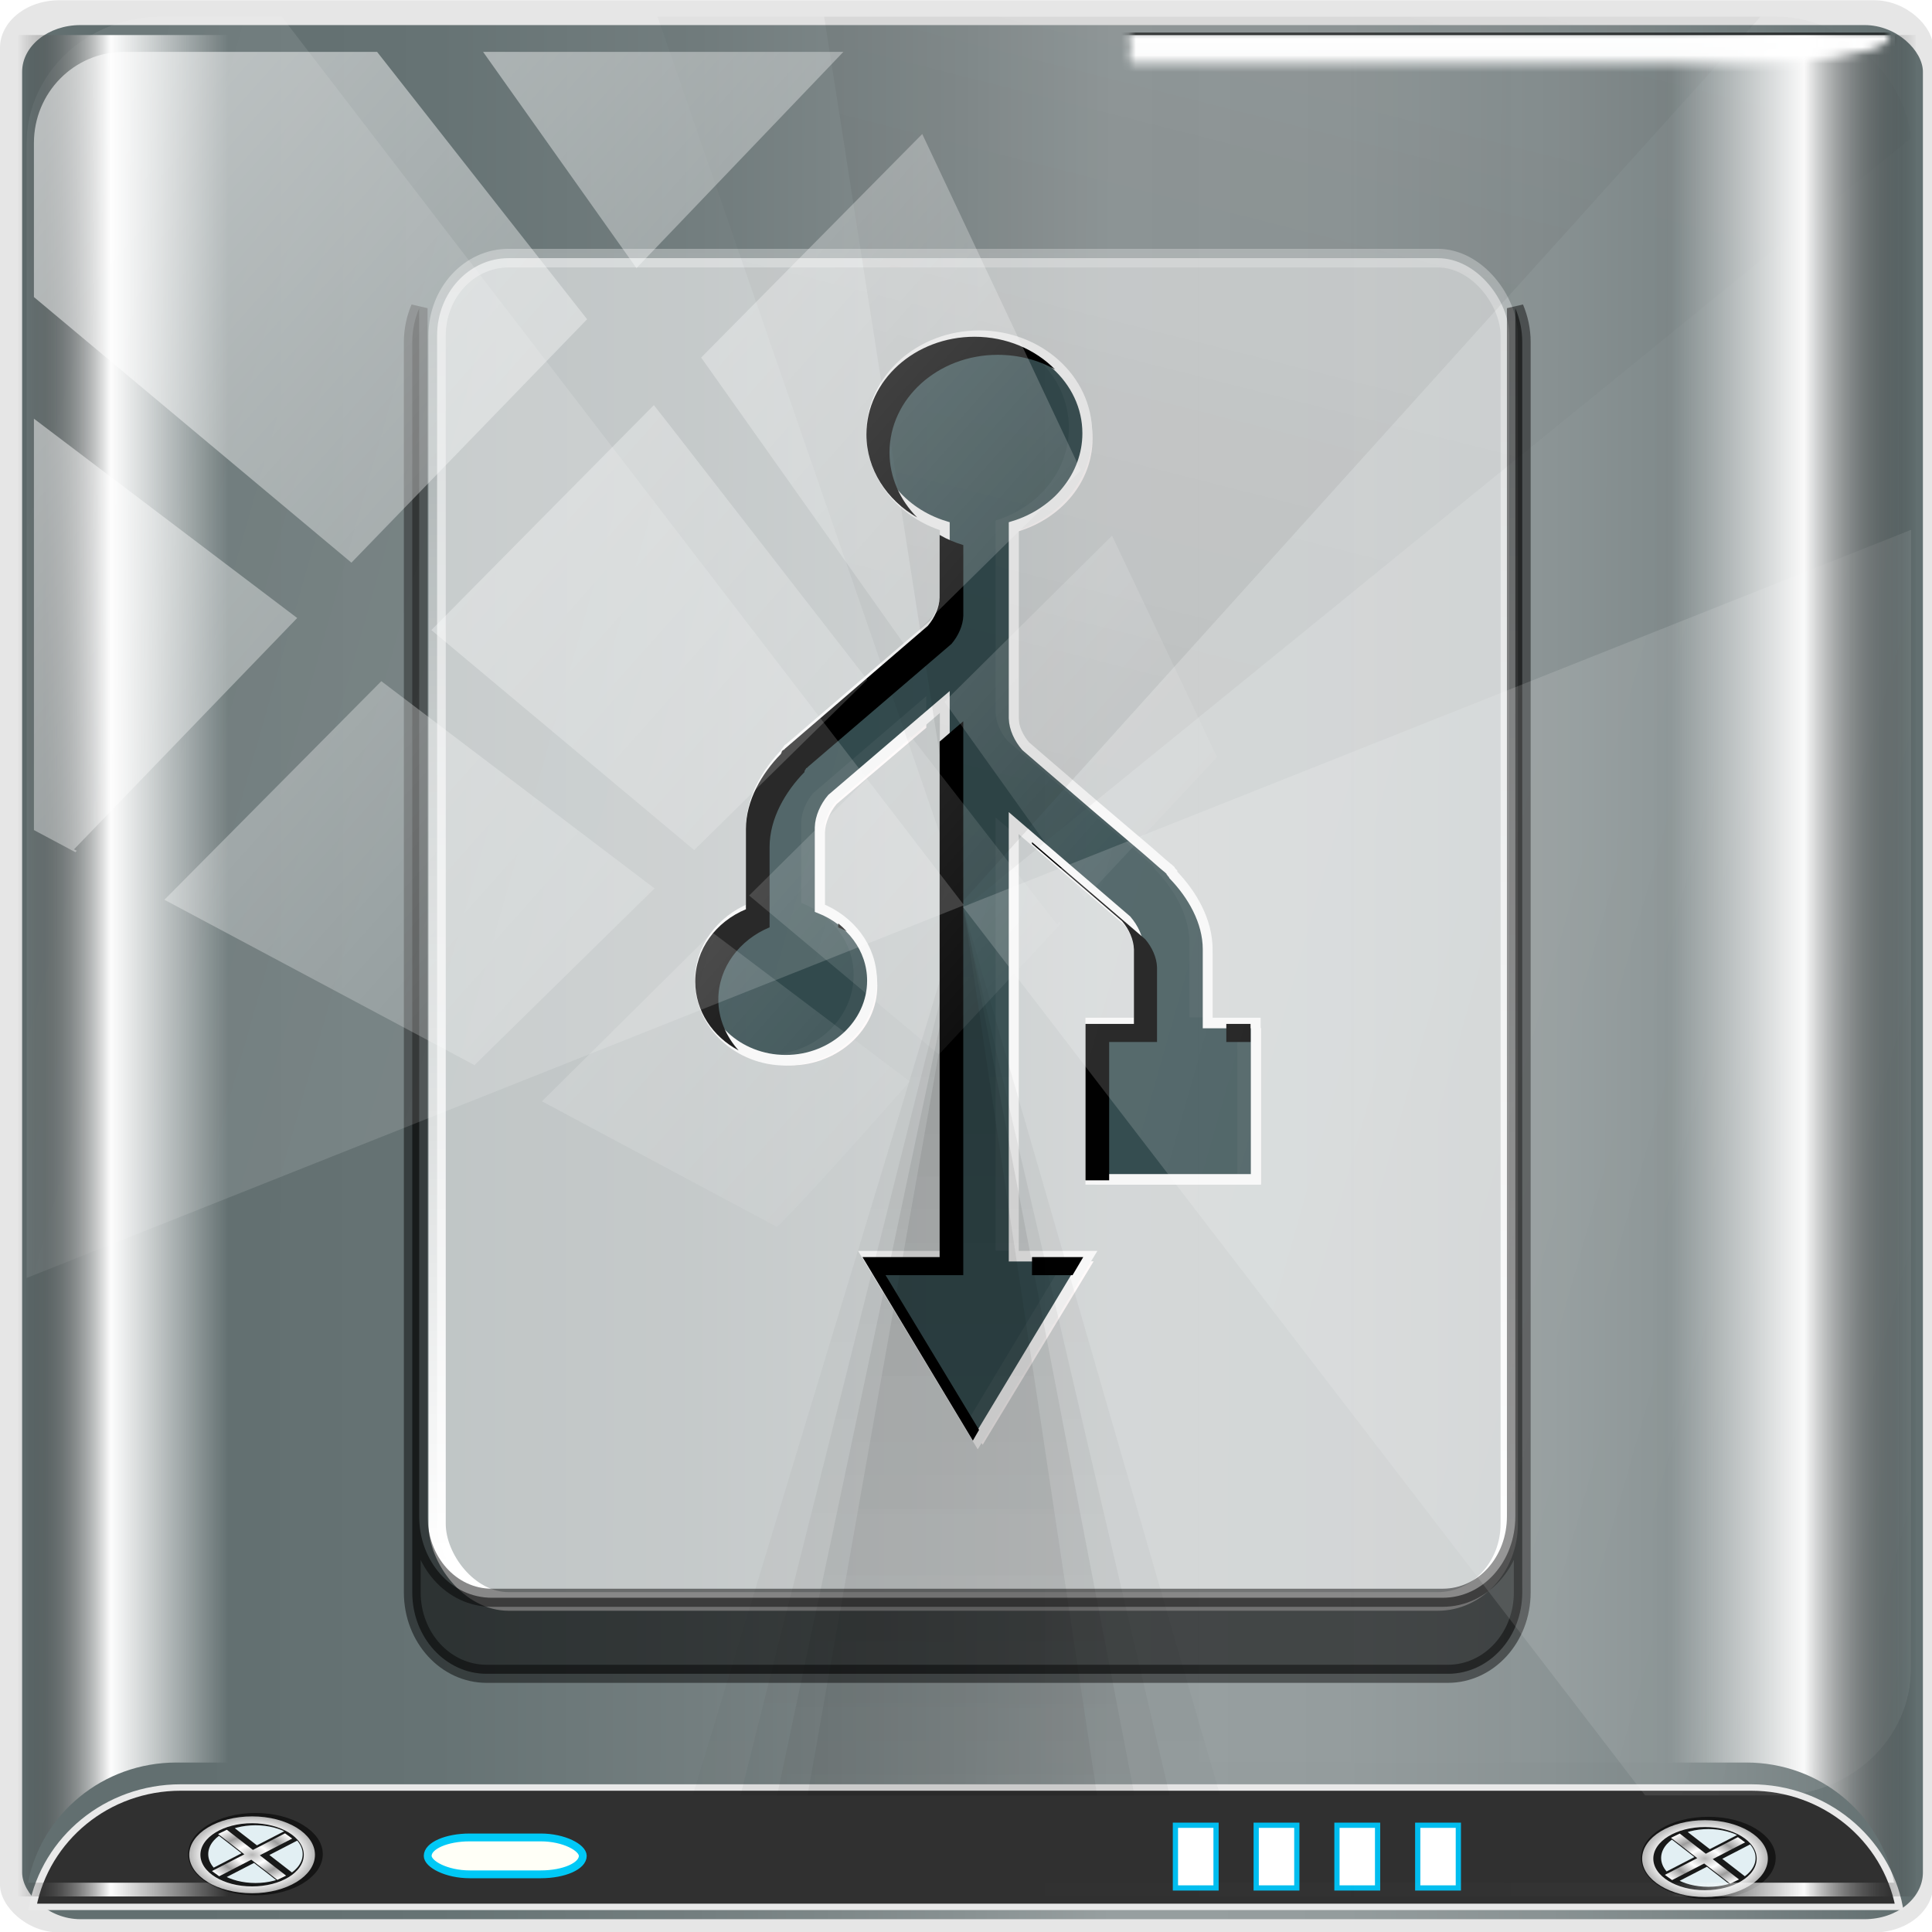 <?xml version="1.0" encoding="UTF-8" standalone="no"?>
<!-- Created with Inkscape (http://www.inkscape.org/) -->

<svg
   xmlns:dc="http://purl.org/dc/elements/1.1/"
   xmlns:cc="http://creativecommons.org/ns#"
   xmlns:rdf="http://www.w3.org/1999/02/22-rdf-syntax-ns#"
   xmlns:svg="http://www.w3.org/2000/svg"
   xmlns="http://www.w3.org/2000/svg"
   xmlns:xlink="http://www.w3.org/1999/xlink"
   xmlns:sodipodi="http://sodipodi.sourceforge.net/DTD/sodipodi-0.dtd"
   xmlns:inkscape="http://www.inkscape.org/namespaces/inkscape"
   width="96"
   height="96"
   id="svg5222"
   version="1.1"
   inkscape:version="0.92.1 r15371"
   sodipodi:docname="mm.svg">
  <defs
     id="defs5224">
    <linearGradient
       inkscape:collect="always"
       id="linearGradient5095">
      <stop
         style="stop-color:#ffffff;stop-opacity:1;"
         offset="0"
         id="stop5097" />
      <stop
         style="stop-color:#ffffff;stop-opacity:0;"
         offset="1"
         id="stop5099" />
    </linearGradient>
    <linearGradient
       id="linearGradient4006">
      <stop
         style="stop-color:#010101;stop-opacity:1;"
         offset="0"
         id="stop4008" />
      <stop
         style="stop-color:#010101;stop-opacity:0.19;"
         offset="1"
         id="stop4010" />
    </linearGradient>
    <linearGradient
       inkscape:collect="always"
       xlink:href="#linearGradient6127"
       id="linearGradient4819"
       gradientUnits="userSpaceOnUse"
       x1="0"
       y1="128"
       x2="256"
       y2="128" />
    <linearGradient
       x1="278.97"
       y1="149.81"
       gradientTransform="matrix(0.903,-9e-4,-9e-4,0.798,22.331,26.876)"
       x2="282.86"
       gradientUnits="userSpaceOnUse"
       y2="149.81"
       id="linearGradient6127">
      <stop
         offset="0"
         style="stop-color:#626F70"
         id="stop6129" />
      <stop
         offset=".145"
         style="stop-color:#667374"
         id="stop6131" />
      <stop
         offset=".297"
         style="stop-color:#737E7F"
         id="stop6133" />
      <stop
         offset=".451"
         style="stop-color:#889192"
         id="stop6135" />
      <stop
         offset=".539"
         style="stop-color:#979FA0"
         id="stop6137" />
      <stop
         offset=".675"
         style="stop-color:#949C9D"
         id="stop6139" />
      <stop
         offset=".795"
         style="stop-color:#899293"
         id="stop6141-28" />
      <stop
         offset=".907"
         style="stop-color:#778283"
         id="stop6143-46" />
      <stop
         offset="1"
         style="stop-color:#626F70"
         id="stop6145" />
    </linearGradient>
    <linearGradient
       inkscape:collect="always"
       xlink:href="#linearGradient4273"
       id="linearGradient4821"
       gradientUnits="userSpaceOnUse"
       x1="0"
       y1="128"
       x2="256"
       y2="128"
       gradientTransform="matrix(0.373,0,0,0.363,0.469,3.073)" />
    <linearGradient
       id="linearGradient4273">
      <stop
         style="stop-color:#000000;stop-opacity:0;"
         offset="0"
         id="stop4275" />
      <stop
         id="stop3953"
         offset="0.049"
         style="stop-color:#fdfdfd;stop-opacity:1;" />
      <stop
         id="stop4277"
         offset="0.111"
         style="stop-color:#ffffff;stop-opacity:0;" />
      <stop
         id="stop4279"
         offset="0.5"
         style="stop-color:#ffffff;stop-opacity:0;" />
      <stop
         id="stop3955"
         offset="0.87"
         style="stop-color:#fbfbfb;stop-opacity:0.018;" />
      <stop
         style="stop-color:#fafafa;stop-opacity:1;"
         offset="0.94"
         id="stop4281" />
      <stop
         style="stop-color:#000000;stop-opacity:0;"
         offset="1"
         id="stop4283" />
    </linearGradient>
    <radialGradient
       inkscape:collect="always"
       xlink:href="#linearGradient4466-4-9-1"
       id="radialGradient4823"
       gradientUnits="userSpaceOnUse"
       spreadMethod="pad"
       cx="-19.698"
       cy="65.445"
       fx="-19.698"
       fy="65.445"
       r="19.445" />
    <linearGradient
       id="linearGradient4466-4-9-1">
      <stop
         style="stop-color:#ffffff;stop-opacity:1;"
         offset="0"
         id="stop4468-2-0-5" />
      <stop
         style="stop-color:#292929;stop-opacity:1;"
         offset="1"
         id="stop4470-1-0-8" />
    </linearGradient>
    <linearGradient
       inkscape:collect="always"
       xlink:href="#SVGID_123_-5-3-9"
       id="linearGradient4825"
       gradientUnits="userSpaceOnUse"
       x1="-39.143"
       y1="65.445"
       x2="-0.253"
       y2="65.445" />
    <linearGradient
       x1="235.24"
       y1="136.37"
       gradientTransform="matrix(1,2e-4,2e-4,1.039,0.039,-6.066)"
       x2="269.33"
       gradientUnits="userSpaceOnUse"
       y2="136.37"
       id="SVGID_123_-5-3-9">
      <stop
         offset="0"
         style="stop-color:#A8AEAF"
         id="stop1552-8-5-0" />
      <stop
         offset=".564"
         style="stop-color:#E8EAEA"
         id="stop1554-9-8-2" />
      <stop
         offset="1"
         style="stop-color:#B6BBBC"
         id="stop1556-0-6-5" />
    </linearGradient>
    <linearGradient
       inkscape:collect="always"
       xlink:href="#SVGID_73_-1-3-7"
       id="linearGradient4827"
       gradientUnits="userSpaceOnUse"
       gradientTransform="matrix(0.201,0,0,0.298,16.567,965.1)"
       x1="234"
       y1="143.67"
       x2="278.41"
       y2="143.67" />
    <linearGradient
       x1="275.7"
       y1="108.08"
       gradientTransform="matrix(-0.923,-0.176,-0.54,0.934,571.375,62.661)"
       x2="235.7"
       gradientUnits="userSpaceOnUse"
       y2="169.08"
       id="SVGID_73_-1-3-7">
      <stop
         offset="0.127"
         style="stop-color:#66d9de;stop-opacity:0;"
         id="stop886-7-9-8" />
      <stop
         offset=".485"
         style="stop-color:#FFFFFF"
         id="stop888-4-4-9" />
      <stop
         offset="0.873"
         style="stop-color:#f7a4ee;stop-opacity:0;"
         id="stop890-2-8-8" />
    </linearGradient>
    <linearGradient
       inkscape:collect="always"
       xlink:href="#SVGID_73_-1-3-7"
       id="linearGradient4829"
       gradientUnits="userSpaceOnUse"
       gradientTransform="matrix(0.204,0,0,0.301,13.896,962.339)"
       x1="275.7"
       y1="108.08"
       x2="235.7"
       y2="169.08" />
    <linearGradient
       x1="275.7"
       y1="108.08"
       gradientTransform="matrix(-0.923,-0.176,-0.54,0.934,571.375,62.661)"
       x2="235.7"
       gradientUnits="userSpaceOnUse"
       y2="169.08"
       id="linearGradient4914">
      <stop
         offset="0.127"
         style="stop-color:#66d9de;stop-opacity:0;"
         id="stop4916" />
      <stop
         offset=".485"
         style="stop-color:#FFFFFF"
         id="stop4918" />
      <stop
         offset="0.873"
         style="stop-color:#f7a4ee;stop-opacity:0;"
         id="stop4920" />
    </linearGradient>
    <linearGradient
       inkscape:collect="always"
       xlink:href="#SVGID_73_-1-3-7"
       id="linearGradient4831"
       gradientUnits="userSpaceOnUse"
       gradientTransform="matrix(-0.923,-0.176,-0.54,0.934,571.375,62.661)"
       x1="275.7"
       y1="108.08"
       x2="235.7"
       y2="169.08" />
    <linearGradient
       x1="275.7"
       y1="108.08"
       gradientTransform="matrix(-0.923,-0.176,-0.54,0.934,571.375,62.661)"
       x2="235.7"
       gradientUnits="userSpaceOnUse"
       y2="169.08"
       id="linearGradient4923">
      <stop
         offset="0.127"
         style="stop-color:#66d9de;stop-opacity:0;"
         id="stop4925" />
      <stop
         offset=".485"
         style="stop-color:#FFFFFF"
         id="stop4927" />
      <stop
         offset="0.873"
         style="stop-color:#f7a4ee;stop-opacity:0;"
         id="stop4929" />
    </linearGradient>
    <filter
       color-interpolation-filters="sRGB"
       inkscape:collect="always"
       id="filter6071-1"
       x="-0.595"
       width="2.191"
       y="-0.012"
       height="1.024">
      <feGaussianBlur
         inkscape:collect="always"
         stdDeviation="1.306"
         id="feGaussianBlur6073-4" />
    </filter>
    <filter
       color-interpolation-filters="sRGB"
       inkscape:collect="always"
       id="filter6254-6">
      <feGaussianBlur
         inkscape:collect="always"
         stdDeviation="0.051"
         id="feGaussianBlur6256-9" />
    </filter>
    <radialGradient
       inkscape:collect="always"
       xlink:href="#linearGradient6139-0"
       id="radialGradient4833"
       gradientUnits="userSpaceOnUse"
       gradientTransform="matrix(1.007,0,0,0.847,-0.272,5.542)"
       cx="36.593"
       cy="30.963"
       fx="36.593"
       fy="30.963"
       r="5.627" />
    <linearGradient
       id="linearGradient6139-0">
      <stop
         style="stop-color:#b7b7b7;stop-opacity:1;"
         offset="0"
         id="stop6141-2" />
      <stop
         id="stop6151-0"
         offset="0.25"
         style="stop-color:#ffffff;stop-opacity:1;" />
      <stop
         id="stop6147-1"
         offset="0.5"
         style="stop-color:#9d9d9d;stop-opacity:1;" />
      <stop
         style="stop-color:#fafafa;stop-opacity:1;"
         offset="0.75"
         id="stop6149-4" />
      <stop
         style="stop-color:#b7b7b7;stop-opacity:1;"
         offset="1"
         id="stop6143-4" />
    </linearGradient>
    <radialGradient
       inkscape:collect="always"
       xlink:href="#linearGradient4307"
       id="radialGradient4835"
       gradientUnits="userSpaceOnUse"
       cx="36.593"
       cy="30.963"
       fx="36.593"
       fy="30.963"
       r="5.627" />
    <linearGradient
       id="linearGradient4307">
      <stop
         style="stop-color:#b7b7b7;stop-opacity:1;"
         offset="0"
         id="stop4309" />
      <stop
         id="stop4311"
         offset="0.25"
         style="stop-color:#ffffff;stop-opacity:1;" />
      <stop
         id="stop4313"
         offset="0.5"
         style="stop-color:#9d9d9d;stop-opacity:1;" />
      <stop
         style="stop-color:#fafafa;stop-opacity:1;"
         offset="0.75"
         id="stop4315" />
      <stop
         style="stop-color:#b7b7b7;stop-opacity:1;"
         offset="1"
         id="stop4317" />
    </linearGradient>
    <radialGradient
       inkscape:collect="always"
       xlink:href="#linearGradient6139-0"
       id="radialGradient4837"
       gradientUnits="userSpaceOnUse"
       cx="36.593"
       cy="30.963"
       fx="36.593"
       fy="30.963"
       r="5.627" />
    <linearGradient
       id="linearGradient4958">
      <stop
         style="stop-color:#b7b7b7;stop-opacity:1;"
         offset="0"
         id="stop4960" />
      <stop
         id="stop4962"
         offset="0.25"
         style="stop-color:#ffffff;stop-opacity:1;" />
      <stop
         id="stop4964"
         offset="0.5"
         style="stop-color:#9d9d9d;stop-opacity:1;" />
      <stop
         style="stop-color:#fafafa;stop-opacity:1;"
         offset="0.75"
         id="stop4966" />
      <stop
         style="stop-color:#b7b7b7;stop-opacity:1;"
         offset="1"
         id="stop4968" />
    </linearGradient>
    <radialGradient
       inkscape:collect="always"
       xlink:href="#linearGradient6139-0"
       id="radialGradient4839"
       gradientUnits="userSpaceOnUse"
       cx="36.593"
       cy="30.963"
       fx="36.593"
       fy="30.963"
       r="5.627" />
    <linearGradient
       id="linearGradient4975">
      <stop
         style="stop-color:#b7b7b7;stop-opacity:1;"
         offset="0"
         id="stop4977" />
      <stop
         id="stop4979"
         offset="0.25"
         style="stop-color:#ffffff;stop-opacity:1;" />
      <stop
         id="stop4981"
         offset="0.5"
         style="stop-color:#9d9d9d;stop-opacity:1;" />
      <stop
         style="stop-color:#fafafa;stop-opacity:1;"
         offset="0.75"
         id="stop4983" />
      <stop
         style="stop-color:#b7b7b7;stop-opacity:1;"
         offset="1"
         id="stop4985" />
    </linearGradient>
    <radialGradient
       inkscape:collect="always"
       xlink:href="#linearGradient6139-0"
       id="radialGradient4841"
       gradientUnits="userSpaceOnUse"
       cx="36.593"
       cy="30.963"
       fx="36.593"
       fy="30.963"
       r="5.627" />
    <linearGradient
       id="linearGradient4992">
      <stop
         style="stop-color:#b7b7b7;stop-opacity:1;"
         offset="0"
         id="stop4994" />
      <stop
         id="stop4996"
         offset="0.25"
         style="stop-color:#ffffff;stop-opacity:1;" />
      <stop
         id="stop4998"
         offset="0.5"
         style="stop-color:#9d9d9d;stop-opacity:1;" />
      <stop
         style="stop-color:#fafafa;stop-opacity:1;"
         offset="0.75"
         id="stop5000" />
      <stop
         style="stop-color:#b7b7b7;stop-opacity:1;"
         offset="1"
         id="stop5002" />
    </linearGradient>
    <linearGradient
       id="linearGradient3840-5-3">
      <stop
         id="stop3852-2-6"
         offset="0"
         style="stop-color:#525252;stop-opacity:1;" />
      <stop
         style="stop-color:#d5d5d5;stop-opacity:1;"
         offset="0.85"
         id="stop4868-2" />
      <stop
         id="stop3850-7-9"
         offset="1"
         style="stop-color:#5f5f5f;stop-opacity:1;" />
    </linearGradient>
    <filter
       color-interpolation-filters="sRGB"
       inkscape:collect="always"
       id="filter6254-6-3">
      <feGaussianBlur
         inkscape:collect="always"
         stdDeviation="0.051"
         id="feGaussianBlur6256-9-4" />
    </filter>
    <radialGradient
       inkscape:collect="always"
       xlink:href="#linearGradient6139-0-6"
       id="radialGradient4845"
       gradientUnits="userSpaceOnUse"
       cx="36.593"
       cy="30.963"
       fx="36.593"
       fy="30.963"
       r="5.627" />
    <linearGradient
       id="linearGradient6139-0-6">
      <stop
         style="stop-color:#b7b7b7;stop-opacity:1;"
         offset="0"
         id="stop6141-2-6" />
      <stop
         id="stop6151-0-8"
         offset="0.25"
         style="stop-color:#ffffff;stop-opacity:1;" />
      <stop
         id="stop6147-1-7"
         offset="0.5"
         style="stop-color:#9d9d9d;stop-opacity:1;" />
      <stop
         style="stop-color:#fafafa;stop-opacity:1;"
         offset="0.75"
         id="stop6149-4-1" />
      <stop
         style="stop-color:#b7b7b7;stop-opacity:1;"
         offset="1"
         id="stop6143-4-1" />
    </linearGradient>
    <radialGradient
       inkscape:collect="always"
       xlink:href="#linearGradient6139-0-6"
       id="radialGradient4847"
       gradientUnits="userSpaceOnUse"
       cx="36.593"
       cy="30.963"
       fx="36.593"
       fy="30.963"
       r="5.627" />
    <linearGradient
       id="linearGradient5031">
      <stop
         style="stop-color:#b7b7b7;stop-opacity:1;"
         offset="0"
         id="stop5033" />
      <stop
         id="stop5035"
         offset="0.25"
         style="stop-color:#ffffff;stop-opacity:1;" />
      <stop
         id="stop5037"
         offset="0.5"
         style="stop-color:#9d9d9d;stop-opacity:1;" />
      <stop
         style="stop-color:#fafafa;stop-opacity:1;"
         offset="0.75"
         id="stop5039" />
      <stop
         style="stop-color:#b7b7b7;stop-opacity:1;"
         offset="1"
         id="stop5041" />
    </linearGradient>
    <radialGradient
       inkscape:collect="always"
       xlink:href="#linearGradient6139-0-6"
       id="radialGradient4849"
       gradientUnits="userSpaceOnUse"
       cx="36.593"
       cy="30.963"
       fx="36.593"
       fy="30.963"
       r="5.627" />
    <linearGradient
       id="linearGradient5048">
      <stop
         style="stop-color:#b7b7b7;stop-opacity:1;"
         offset="0"
         id="stop5050" />
      <stop
         id="stop5052"
         offset="0.25"
         style="stop-color:#ffffff;stop-opacity:1;" />
      <stop
         id="stop5054"
         offset="0.5"
         style="stop-color:#9d9d9d;stop-opacity:1;" />
      <stop
         style="stop-color:#fafafa;stop-opacity:1;"
         offset="0.75"
         id="stop5056" />
      <stop
         style="stop-color:#b7b7b7;stop-opacity:1;"
         offset="1"
         id="stop5058" />
    </linearGradient>
    <radialGradient
       inkscape:collect="always"
       xlink:href="#linearGradient4222"
       id="radialGradient4851"
       gradientUnits="userSpaceOnUse"
       gradientTransform="matrix(1,0,0,1.11,0,-5.365)"
       cx="-8.217"
       cy="48.955"
       fx="-8.217"
       fy="48.955"
       r="6.592" />
    <linearGradient
       id="linearGradient4222">
      <stop
         style="stop-color:#b7b7b7;stop-opacity:1;"
         offset="0"
         id="stop4224" />
      <stop
         id="stop4226"
         offset="0.25"
         style="stop-color:#ffffff;stop-opacity:1;" />
      <stop
         id="stop4228"
         offset="0.5"
         style="stop-color:#9d9d9d;stop-opacity:1;" />
      <stop
         style="stop-color:#fafafa;stop-opacity:1;"
         offset="0.75"
         id="stop4230" />
      <stop
         style="stop-color:#b7b7b7;stop-opacity:1;"
         offset="1"
         id="stop4232" />
    </linearGradient>
    <radialGradient
       inkscape:collect="always"
       xlink:href="#linearGradient3832-0-6-1-1"
       id="radialGradient4853"
       gradientUnits="userSpaceOnUse"
       gradientTransform="matrix(1,0,0,1.11,0,-5.365)"
       cx="-8.217"
       cy="48.955"
       fx="-8.217"
       fy="48.955"
       r="6.592" />
    <linearGradient
       id="linearGradient3832-0-6-1-1">
      <stop
         id="stop3834-6-3-7-1"
         offset="0"
         style="stop-color:#000000;stop-opacity:1;" />
      <stop
         style="stop-color:#000000;stop-opacity:0.588;"
         offset="0.1"
         id="stop3872-2-4" />
      <stop
         id="stop3844-6-2-7-6"
         offset="0.9"
         style="stop-color:#000000;stop-opacity:0.588;" />
      <stop
         id="stop3836-5-0-2-9"
         offset="1"
         style="stop-color:#000000;stop-opacity:1;" />
    </linearGradient>
    <radialGradient
       inkscape:collect="always"
       xlink:href="#linearGradient3832-0-6-1-1"
       id="radialGradient4855"
       gradientUnits="userSpaceOnUse"
       gradientTransform="matrix(1,0,0,1.11,0,-5.365)"
       cx="-8.217"
       cy="48.955"
       fx="-8.217"
       fy="48.955"
       r="6.592" />
    <linearGradient
       id="linearGradient5074">
      <stop
         id="stop5076"
         offset="0"
         style="stop-color:#000000;stop-opacity:1;" />
      <stop
         style="stop-color:#000000;stop-opacity:0.588;"
         offset="0.1"
         id="stop5078" />
      <stop
         id="stop5080"
         offset="0.9"
         style="stop-color:#000000;stop-opacity:0.588;" />
      <stop
         id="stop5082"
         offset="1"
         style="stop-color:#000000;stop-opacity:1;" />
    </linearGradient>
    <radialGradient
       inkscape:collect="always"
       xlink:href="#linearGradient3832-0-6-1-1"
       id="radialGradient4857"
       gradientUnits="userSpaceOnUse"
       gradientTransform="matrix(1,0,0,1.11,0,-5.365)"
       cx="-8.217"
       cy="48.955"
       fx="-8.217"
       fy="48.955"
       r="6.592" />
    <linearGradient
       id="linearGradient5085">
      <stop
         id="stop5087"
         offset="0"
         style="stop-color:#000000;stop-opacity:1;" />
      <stop
         style="stop-color:#000000;stop-opacity:0.588;"
         offset="0.1"
         id="stop5089" />
      <stop
         id="stop5091"
         offset="0.9"
         style="stop-color:#000000;stop-opacity:0.588;" />
      <stop
         id="stop5093"
         offset="1"
         style="stop-color:#000000;stop-opacity:1;" />
    </linearGradient>
    <radialGradient
       inkscape:collect="always"
       xlink:href="#linearGradient3832-0-6-1-1"
       id="radialGradient4859"
       gradientUnits="userSpaceOnUse"
       gradientTransform="matrix(1,0,0,1.11,0,-5.365)"
       cx="-8.217"
       cy="48.955"
       fx="-8.217"
       fy="48.955"
       r="6.592" />
    <linearGradient
       id="linearGradient5096">
      <stop
         id="stop5098"
         offset="0"
         style="stop-color:#000000;stop-opacity:1;" />
      <stop
         style="stop-color:#000000;stop-opacity:0.588;"
         offset="0.1"
         id="stop5100" />
      <stop
         id="stop5102"
         offset="0.9"
         style="stop-color:#000000;stop-opacity:0.588;" />
      <stop
         id="stop5104"
         offset="1"
         style="stop-color:#000000;stop-opacity:1;" />
    </linearGradient>
    <radialGradient
       inkscape:collect="always"
       xlink:href="#linearGradient3832-0-6-1-1"
       id="radialGradient4861"
       gradientUnits="userSpaceOnUse"
       gradientTransform="matrix(1,0,0,1.11,0,-5.365)"
       cx="-8.217"
       cy="48.955"
       fx="-8.217"
       fy="48.955"
       r="6.592" />
    <linearGradient
       id="linearGradient5107">
      <stop
         id="stop5109"
         offset="0"
         style="stop-color:#000000;stop-opacity:1;" />
      <stop
         style="stop-color:#000000;stop-opacity:0.588;"
         offset="0.1"
         id="stop5111" />
      <stop
         id="stop5113"
         offset="0.9"
         style="stop-color:#000000;stop-opacity:0.588;" />
      <stop
         id="stop5115"
         offset="1"
         style="stop-color:#000000;stop-opacity:1;" />
    </linearGradient>
    <radialGradient
       inkscape:collect="always"
       xlink:href="#linearGradient3832-0-6-1-1"
       id="radialGradient4863"
       gradientUnits="userSpaceOnUse"
       gradientTransform="matrix(1,0,0,1.11,0,-5.365)"
       cx="-8.217"
       cy="48.955"
       fx="-8.217"
       fy="48.955"
       r="6.592" />
    <linearGradient
       id="linearGradient5118">
      <stop
         id="stop5120"
         offset="0"
         style="stop-color:#000000;stop-opacity:1;" />
      <stop
         style="stop-color:#000000;stop-opacity:0.588;"
         offset="0.1"
         id="stop5122" />
      <stop
         id="stop5124"
         offset="0.9"
         style="stop-color:#000000;stop-opacity:0.588;" />
      <stop
         id="stop5126"
         offset="1"
         style="stop-color:#000000;stop-opacity:1;" />
    </linearGradient>
    <radialGradient
       inkscape:collect="always"
       xlink:href="#linearGradient3832-0-6-1-1"
       id="radialGradient4865"
       gradientUnits="userSpaceOnUse"
       gradientTransform="matrix(1,0,0,1.11,0,-5.365)"
       cx="-8.217"
       cy="48.955"
       fx="-8.217"
       fy="48.955"
       r="6.592" />
    <linearGradient
       id="linearGradient5129">
      <stop
         id="stop5131"
         offset="0"
         style="stop-color:#000000;stop-opacity:1;" />
      <stop
         style="stop-color:#000000;stop-opacity:0.588;"
         offset="0.1"
         id="stop5133" />
      <stop
         id="stop5135"
         offset="0.9"
         style="stop-color:#000000;stop-opacity:0.588;" />
      <stop
         id="stop5137"
         offset="1"
         style="stop-color:#000000;stop-opacity:1;" />
    </linearGradient>
    <radialGradient
       r="6.592"
       fy="48.955"
       fx="-8.217"
       cy="48.955"
       cx="-8.217"
       gradientTransform="matrix(1,0,0,1.11,0,-5.365)"
       gradientUnits="userSpaceOnUse"
       id="radialGradient5220"
       xlink:href="#linearGradient3832-0-6-1-1"
       inkscape:collect="always" />
    <linearGradient
       inkscape:collect="always"
       xlink:href="#linearGradient4006"
       id="linearGradient4012"
       x1="15.775"
       y1="-15.371"
       x2="3.295"
       y2="398.6"
       gradientUnits="userSpaceOnUse" />
    <radialGradient
       inkscape:collect="always"
       xlink:href="#linearGradient5118"
       id="radialGradient4010"
       cx="118.62"
       cy="171.572"
       fx="118.62"
       fy="171.572"
       r="77.925"
       gradientTransform="matrix(1,0,0,0.736,0,45.37)"
       gradientUnits="userSpaceOnUse" />
    <linearGradient
       inkscape:collect="always"
       xlink:href="#linearGradient5095"
       id="linearGradient5101"
       x1="141.45"
       y1="-963.22"
       x2="141.321"
       y2="-1070.258"
       gradientUnits="userSpaceOnUse" />
    <linearGradient
       inkscape:collect="always"
       xlink:href="#linearGradient4273"
       id="linearGradient3960"
       gradientUnits="userSpaceOnUse"
       gradientTransform="matrix(0.369,0,0,0.372,-2.25,162.95)"
       x1="0"
       y1="128"
       x2="256"
       y2="128" />
    <mask
       maskUnits="userSpaceOnUse"
       id="mask3976">
      <path
         style="fill:#000000;fill-opacity:0.984;stroke:#eeeeee;stroke-width:1.319;stroke-linejoin:round;stroke-miterlimit:4;stroke-opacity:1;stroke-dasharray:none;display:inline"
         d="m 17.084,254.377 c -1.402,-1.789 -2.458,-10.045 -2.458,-20.033 l 0,-212.445 c 0,-9.988 1.056,-18.244 2.458,-20.033 l 0,252.51 z"
         id="path3978"
         inkscape:connector-curvature="0" />
    </mask>
    <linearGradient
       inkscape:collect="always"
       xlink:href="#linearGradient4273"
       id="linearGradient3980"
       gradientUnits="userSpaceOnUse"
       gradientTransform="matrix(0.369,0,0,0.365,-2.25,164.986)"
       x1="0"
       y1="128"
       x2="256"
       y2="128" />
    <linearGradient
       inkscape:collect="always"
       xlink:href="#linearGradient6127"
       id="linearGradient4009"
       gradientUnits="userSpaceOnUse"
       x1="0"
       y1="128"
       x2="256"
       y2="128" />
    <radialGradient
       inkscape:collect="always"
       xlink:href="#linearGradient6139-0"
       id="radialGradient4011"
       gradientUnits="userSpaceOnUse"
       cx="36.593"
       cy="30.963"
       fx="36.593"
       fy="30.963"
       r="5.627" />
    <radialGradient
       inkscape:collect="always"
       xlink:href="#linearGradient6139-0-6"
       id="radialGradient4013"
       gradientUnits="userSpaceOnUse"
       cx="36.593"
       cy="30.963"
       fx="36.593"
       fy="30.963"
       r="5.627" />
    <linearGradient
       inkscape:collect="always"
       xlink:href="#linearGradient5095"
       id="linearGradient4015"
       gradientUnits="userSpaceOnUse"
       x1="141.45"
       y1="-963.22"
       x2="141.321"
       y2="-1070.258" />
    <linearGradient
       inkscape:collect="always"
       xlink:href="#linearGradient4273"
       id="linearGradient4017"
       gradientUnits="userSpaceOnUse"
       gradientTransform="matrix(0.369,0,0,0.365,-2.25,164.986)"
       x1="0"
       y1="128"
       x2="256"
       y2="128" />
    <linearGradient
       inkscape:collect="always"
       xlink:href="#linearGradient6127"
       id="linearGradient4048"
       gradientUnits="userSpaceOnUse"
       x1="0"
       y1="128"
       x2="256"
       y2="128" />
    <radialGradient
       inkscape:collect="always"
       xlink:href="#linearGradient6139-0"
       id="radialGradient4050"
       gradientUnits="userSpaceOnUse"
       cx="36.593"
       cy="30.963"
       fx="36.593"
       fy="30.963"
       r="5.627" />
    <radialGradient
       inkscape:collect="always"
       xlink:href="#linearGradient6139-0-6"
       id="radialGradient4052"
       gradientUnits="userSpaceOnUse"
       cx="36.593"
       cy="30.963"
       fx="36.593"
       fy="30.963"
       r="5.627" />
    <linearGradient
       inkscape:collect="always"
       xlink:href="#linearGradient5095"
       id="linearGradient4054"
       gradientUnits="userSpaceOnUse"
       x1="141.45"
       y1="-963.22"
       x2="141.321"
       y2="-1070.258" />
    <linearGradient
       inkscape:collect="always"
       xlink:href="#linearGradient4273"
       id="linearGradient4056"
       gradientUnits="userSpaceOnUse"
       gradientTransform="matrix(0.369,0,0,0.365,-2.25,163.77)"
       x1="0"
       y1="128"
       x2="256"
       y2="128" />
    <clipPath
       id="clipPath4194-1">
      <rect
         width="84"
         height="84"
         rx="6"
         ry="6"
         x="6"
         y="6"
         id="rect4196-1"
         style="fill:#ff00ff;fill-opacity:1;fill-rule:nonzero;stroke:none" />
    </clipPath>
    <linearGradient
       x1="48.234"
       y1="48.047"
       x2="126.139"
       y2="66.233"
       id="linearGradient4077-0"
       xlink:href="#linearGradient4071-3"
       gradientUnits="userSpaceOnUse" />
    <linearGradient
       id="linearGradient4071-3">
      <stop
         id="stop4073-8"
         style="stop-color:#000000;stop-opacity:1"
         offset="0" />
      <stop
         id="stop4075-4"
         style="stop-color:#000000;stop-opacity:0"
         offset="1" />
    </linearGradient>
    <linearGradient
       x1="48.055"
       y1="48.032"
       x2="126.673"
       y2="62.839"
       id="linearGradient4069-9"
       xlink:href="#linearGradient4047-2"
       gradientUnits="userSpaceOnUse" />
    <linearGradient
       id="linearGradient4047-2">
      <stop
         id="stop4049-0"
         style="stop-color:#000000;stop-opacity:1"
         offset="0" />
      <stop
         id="stop4051-5"
         style="stop-color:#000000;stop-opacity:0"
         offset="1" />
    </linearGradient>
    <linearGradient
       x1="47.997"
       y1="48.029"
       x2="127.052"
       y2="60.29"
       id="linearGradient4061-6"
       xlink:href="#linearGradient4047-2"
       gradientUnits="userSpaceOnUse" />
    <linearGradient
       id="linearGradient3507">
      <stop
         id="stop3509"
         style="stop-color:#000000;stop-opacity:1"
         offset="0" />
      <stop
         id="stop3511"
         style="stop-color:#000000;stop-opacity:0"
         offset="1" />
    </linearGradient>
    <linearGradient
       x1="47.998"
       y1="48.029"
       x2="127.416"
       y2="57.665"
       id="linearGradient4053-2"
       xlink:href="#linearGradient4047-2"
       gradientUnits="userSpaceOnUse" />
    <linearGradient
       id="linearGradient3514">
      <stop
         id="stop3516"
         style="stop-color:#000000;stop-opacity:1"
         offset="0" />
      <stop
         id="stop3518"
         style="stop-color:#000000;stop-opacity:0"
         offset="1" />
    </linearGradient>
    <linearGradient
       x1="48.234"
       y1="48.047"
       x2="126.139"
       y2="66.233"
       id="linearGradient4145-0"
       xlink:href="#linearGradient4115-2"
       gradientUnits="userSpaceOnUse" />
    <linearGradient
       id="linearGradient4115-2">
      <stop
         id="stop4117-3"
         style="stop-color:#ffffff;stop-opacity:1"
         offset="0" />
      <stop
         id="stop4119-6"
         style="stop-color:#ffffff;stop-opacity:0"
         offset="1" />
    </linearGradient>
    <linearGradient
       x1="48.234"
       y1="48.047"
       x2="126.139"
       y2="66.233"
       id="linearGradient4107-8"
       xlink:href="#linearGradient4071-3"
       gradientUnits="userSpaceOnUse" />
    <linearGradient
       id="linearGradient3525">
      <stop
         id="stop3527"
         style="stop-color:#000000;stop-opacity:1"
         offset="0" />
      <stop
         id="stop3529"
         style="stop-color:#000000;stop-opacity:0"
         offset="1" />
    </linearGradient>
    <linearGradient
       x1="47.997"
       y1="48.029"
       x2="127.052"
       y2="60.29"
       id="linearGradient4111-3"
       xlink:href="#linearGradient4047-2"
       gradientUnits="userSpaceOnUse" />
    <linearGradient
       id="linearGradient3532">
      <stop
         id="stop3534"
         style="stop-color:#000000;stop-opacity:1"
         offset="0" />
      <stop
         id="stop3536"
         style="stop-color:#000000;stop-opacity:0"
         offset="1" />
    </linearGradient>
    <linearGradient
       x1="48.234"
       y1="48.047"
       x2="126.139"
       y2="66.233"
       id="linearGradient4157-8"
       xlink:href="#linearGradient4115-2"
       gradientUnits="userSpaceOnUse" />
    <linearGradient
       id="linearGradient3539">
      <stop
         id="stop3541"
         style="stop-color:#ffffff;stop-opacity:1"
         offset="0" />
      <stop
         id="stop3543"
         style="stop-color:#ffffff;stop-opacity:0"
         offset="1" />
    </linearGradient>
    <linearGradient
       y2="14.514"
       x2="50.528"
       y1="-28.642"
       x1="2.771"
       gradientUnits="userSpaceOnUse"
       id="linearGradient4767"
       xlink:href="#linearGradient5095"
       inkscape:collect="always" />
    <clipPath
       clipPathUnits="userSpaceOnUse"
       id="clipPath4156-4-1">
      <path
         style="opacity:0.6;fill:#ffffff;fill-opacity:1;stroke:none"
         d="m 27.046,-55.695 -14.214,13.321 h 0.061 l 15.653,21.771 10.231,-10.546 C 38.562,-32.302 27.468,-54.819 27.046,-55.695 Z M 9.647,-39.383 -5.241,-25.321 15.988,-7.806 26.372,-18.383 Z m 31.491,12.951 -9.741,9.714 8.945,12.458 7.781,-7.555 z m -49.84,4.379 -13.754,12.982 26.283,13.846 0.061,-0.062 -0.123,-0.062 L 13.599,-5.401 -8.702,-22.053 Z m 38.015,7.401 -9.803,9.775 11.579,9.559 7.628,-7.401 -8.669,-11.009 z m 20.187,5.674 -7.383,7.216 6.188,8.542 5.82,-6.137 z m -32.195,6.322 -9.557,9.498 13.662,7.185 7.934,-7.678 z m 23.312,2.374 -7.107,6.938 8.363,6.907 5.361,-5.674 -0.061,-0.092 -0.092,0.123 -6.464,-8.203 z m -8.73,8.542 -7.505,7.339 10.354,5.458 c 1.397,-1.321 5.675,-6.123 5.851,-6.322 z"
         id="path4158-0-8"
         inkscape:connector-curvature="0" />
    </clipPath>
  </defs>
  <sodipodi:namedview
     id="base"
     pagecolor="#ffffff"
     bordercolor="#666666"
     borderopacity="1.0"
     inkscape:pageopacity="0.0"
     inkscape:pageshadow="2"
     inkscape:zoom="2.7747253"
     inkscape:cx="-4.4512833"
     inkscape:cy="10.519833"
     inkscape:current-layer="g4021"
     showgrid="true"
     inkscape:grid-bbox="true"
     inkscape:document-units="px"
     inkscape:window-width="1280"
     inkscape:window-height="966"
     inkscape:window-x="0"
     inkscape:window-y="0"
     inkscape:window-maximized="1" />
  <g
     id="layer1"
     inkscape:label="Layer 1"
     inkscape:groupmode="layer"
     transform="translate(0,80)">
    <g
       style="display:inline"
       id="g4737"
       transform="matrix(1.013,0,0,1.001,2.513,-242.671)">
      <g
         id="g3982"
         transform="matrix(0.987,0,0,0.987,0.595,2.786)">
        <rect
           rx="2.943"
           ry="2.399"
           y="161.839"
           x="-3.117"
           height="97.175"
           width="96.079"
           id="rect4019"
           style="opacity:0.1;fill:#000000;fill-opacity:1;fill-rule:nonzero;stroke:none;display:inline" />
        <g
           id="g4021"
           transform="matrix(1,0,0,1.003,0.002,-0.663)">
          <rect
             transform="matrix(0.369,0,0,0.371,-2.018,163.261)"
             rx="7.841"
             ry="6.32"
             y="0"
             x="0"
             height="256"
             width="256"
             id="rect4646"
             style="fill:url(#linearGradient4048);fill-opacity:1;fill-rule:nonzero;stroke:none;display:inline" />
          <path
             inkscape:connector-curvature="0"
             id="path6048"
             d="m -98.739,295.213 c 1.771,-10.501 9.946,-18.414 19.836,-18.414 l 210.358,0 c 9.889,0 18.064,7.913 19.836,18.414 l -250.03,0 z"
             style="fill:#303030;fill-opacity:1;fill-rule:nonzero;stroke:#e9e9e9;stroke-width:0.992;stroke-opacity:1;display:inline"
             transform="matrix(0.371,0,0,0.325,35.136,161.675)" />
          <g
             transform="matrix(0.441,0,0,0.272,-15.022,203.061)"
             id="g6326"
             style="display:inline">
            <g
               id="g6328"
               transform="matrix(1.259,0,0,1.259,173.444,152.58)"
               style="fill:#ecfafe;fill-opacity:0.942;stroke:#151515;stroke-width:1.8;stroke-miterlimit:4;stroke-opacity:0.977;stroke-dasharray:none;filter:url(#filter6254-6)">
              <path
                 d="m 39.862,28.202 c -6.538,5.523 -6.538,5.523 -6.538,5.523 m 0.617,-6.12 c 5.303,6.718 5.303,6.718 5.303,6.718 m 2.475,-3.359 c 0,2.831 -2.295,5.127 -5.127,5.127 -2.831,0 -5.127,-2.295 -5.127,-5.127 0,-2.831 2.295,-5.127 5.127,-5.127 2.831,0 5.127,2.295 5.127,5.127 z"
                 style="fill:#ecfafe;fill-opacity:0.942;stroke:#151515;stroke-width:1.8;stroke-linecap:butt;stroke-linejoin:miter;stroke-miterlimit:4;stroke-opacity:0.977;stroke-dasharray:none"
                 id="path6330"
                 inkscape:connector-curvature="0" />
            </g>
            <g
               transform="matrix(1.259,0,0,1.259,173.065,152.705)"
               id="g6332">
              <path
                 inkscape:connector-curvature="0"
                 id="path6334"
                 style="fill:none;stroke:url(#radialGradient4050);stroke-width:1px;stroke-linecap:butt;stroke-linejoin:miter;stroke-opacity:1"
                 d="m 39.862,28.202 c -6.538,5.523 -6.538,5.523 -6.538,5.523 m 0.617,-6.12 c 5.303,6.718 5.303,6.718 5.303,6.718 m 2.475,-3.359 c 0,2.831 -2.295,5.127 -5.127,5.127 -2.831,0 -5.127,-2.295 -5.127,-5.127 0,-2.831 2.295,-5.127 5.127,-5.127 2.831,0 5.127,2.295 5.127,5.127 z" />
            </g>
          </g>
          <rect
             rx="5.657"
             ry="2.492"
             y="244.953"
             x="54.622"
             height="4.985"
             width="20.887"
             id="rect6099"
             style="fill:#fffff7;fill-opacity:1;stroke:#00c9f6;stroke-width:1.059;stroke-linejoin:round;stroke-miterlimit:4;stroke-opacity:1;stroke-dasharray:none;display:inline"
             transform="matrix(0.369,0,0,0.371,-2.018,163.261)" />
          <g
             id="g6350"
             transform="matrix(0.441,0,0,0.272,-87.228,202.87)"
             style="display:inline">
            <g
               style="fill:#ecfafe;fill-opacity:0.942;stroke:#151515;stroke-width:1.8;stroke-miterlimit:4;stroke-opacity:0.977;stroke-dasharray:none;filter:url(#filter6254-6-3)"
               transform="matrix(1.259,0,0,1.259,173.444,152.58)"
               id="g6352">
              <path
                 inkscape:connector-curvature="0"
                 id="path6354"
                 style="fill:#ecfafe;fill-opacity:0.942;stroke:#151515;stroke-width:1.8;stroke-linecap:butt;stroke-linejoin:miter;stroke-miterlimit:4;stroke-opacity:0.977;stroke-dasharray:none"
                 d="m 39.862,28.202 c -6.538,5.523 -6.538,5.523 -6.538,5.523 m 0.617,-6.12 c 5.303,6.718 5.303,6.718 5.303,6.718 m 2.475,-3.359 c 0,2.831 -2.295,5.127 -5.127,5.127 -2.831,0 -5.127,-2.295 -5.127,-5.127 0,-2.831 2.295,-5.127 5.127,-5.127 2.831,0 5.127,2.295 5.127,5.127 z" />
            </g>
            <g
               id="g6356"
               transform="matrix(1.259,0,0,1.259,173.065,152.705)">
              <path
                 d="m 39.862,28.202 c -6.538,5.523 -6.538,5.523 -6.538,5.523 m 0.617,-6.12 c 5.303,6.718 5.303,6.718 5.303,6.718 m 2.475,-3.359 c 0,2.831 -2.295,5.127 -5.127,5.127 -2.831,0 -5.127,-2.295 -5.127,-5.127 0,-2.831 2.295,-5.127 5.127,-5.127 2.831,0 5.127,2.295 5.127,5.127 z"
                 style="fill:none;stroke:url(#radialGradient4052);stroke-width:1px;stroke-linecap:butt;stroke-linejoin:miter;stroke-opacity:1"
                 id="path6358"
                 inkscape:connector-curvature="0" />
            </g>
          </g>
          <rect
             y="243.305"
             x="166.205"
             height="8.474"
             width="5.472"
             id="rect4860"
             style="fill:#ffffff;fill-opacity:1;stroke:#00bdef;stroke-width:0.704;stroke-miterlimit:4;stroke-opacity:1;stroke-dasharray:none;display:inline"
             transform="matrix(0.369,0,0,0.371,-2.018,163.261)" />
          <rect
             style="fill:#ffffff;fill-opacity:1;stroke:#00bdef;stroke-width:0.704;stroke-miterlimit:4;stroke-opacity:1;stroke-dasharray:none;display:inline"
             id="rect4862"
             width="5.472"
             height="8.474"
             x="177.083"
             y="243.305"
             transform="matrix(0.369,0,0,0.371,-2.018,163.261)" />
          <rect
             y="243.305"
             x="187.96"
             height="8.474"
             width="5.472"
             id="rect4864"
             style="fill:#ffffff;fill-opacity:1;stroke:#00bdef;stroke-width:0.704;stroke-miterlimit:4;stroke-opacity:1;stroke-dasharray:none;display:inline"
             transform="matrix(0.369,0,0,0.371,-2.018,163.261)" />
          <rect
             style="fill:#ffffff;fill-opacity:1;stroke:#00bdef;stroke-width:0.704;stroke-miterlimit:4;stroke-opacity:1;stroke-dasharray:none;display:inline"
             id="rect4866"
             width="5.472"
             height="8.474"
             x="155.327"
             y="243.305"
             transform="matrix(0.369,0,0,0.371,-2.018,163.261)" />
          <g
             style="display:inline"
             transform="matrix(0.834,0,0,-0.906,-69.117,1112.976)"
             id="layer1-8"
             inkscape:label="Livello 1">
            <rect
               style="fill:#ffffff;fill-opacity:0.588;stroke:url(#linearGradient4054);stroke-width:1.032;stroke-linejoin:round;stroke-miterlimit:4;stroke-dasharray:none;stroke-opacity:1"
               id="rect5080"
               width="63.888"
               height="74.346"
               x="105.182"
               y="-1035.352"
               transform="scale(1,-1)"
               ry="4.289"
               rx="4.259" />
            <path
               style="display:inline;fill:#fffafa;fill-opacity:1;stroke:none"
               d="m 140.109,1030.393 c 1.653,-0.977 2.72,-2.609 2.72,-4.438 0,-2.38 -1.822,-4.4 -4.365,-5.125 v -3.844 c 0,0.017 -4.6e-4,-0.022 0,-0.031 4.5e-4,-0.016 0.004,-0.019 0,-0.063 v -6.688 c 0.017,-0.542 0.298,-1.123 0.705,-1.562 0.051,-0.04 2.111,-1.69 4.23,-3.375 1.073,-0.853 2.148,-1.702 2.955,-2.344 0.403,-0.321 0.737,-0.593 0.974,-0.781 0.118,-0.094 0.204,-0.168 0.269,-0.219 0.032,-0.025 0.05,-0.016 0.067,-0.031 0.008,-0.016 0.025,-0.051 0.034,-0.063 0.023,-0.021 0.051,-0.014 0.067,-0.031 0.005,0 -0.005,-0.025 0,-0.031 0.005,0 0.026,0.016 0.034,0 0.006,-0.016 0.067,-0.093 0.067,-0.094 3e-5,0 0.034,-0.031 0.034,-0.031 v -0.031 h 0.034 c 0.004,0 -0.004,-0.025 0,-0.031 0.01,-0.022 0.034,-0.063 0.034,-0.063 1.118,-1.076 2.048,-2.521 2.048,-4.094 v -4.094 h 1.377 v 3.469 c 0,1.573 -0.93,3.049 -2.048,4.125 0,0 0.01,0.04 0,0.063 l -0.034,0.031 v 0.031 c 0,0 -0.067,0.031 -0.067,0.031 -2e-4,10e-4 -0.028,0.078 -0.034,0.094 -0.008,0.016 -0.029,0 -0.034,0 -0.005,0.01 0.005,0.031 0,0.031 -0.016,0.017 -0.044,0.01 -0.067,0.031 -0.008,0.012 -0.026,0.046 -0.034,0.063 -0.017,0.015 -0.035,0.01 -0.067,0.031 -0.064,0.05 -0.184,0.125 -0.302,0.219 -0.237,0.188 -0.537,0.461 -0.94,0.781 -0.807,0.642 -1.916,1.491 -2.988,2.344 -2.119,1.685 -4.179,3.335 -4.23,3.375 -0.407,0.44 -0.688,0.989 -0.705,1.531 v 6.719 c 0.004,0.044 4.6e-4,0.015 0,0.031 -4.6e-4,0.01 0,0.079 0,0.063 v 3.844 c 2.543,0.725 4.398,2.745 4.398,5.125 0,2.303 -1.716,4.253 -4.13,5.031 z m -5.976,-9.5 c 0.064,-0.037 0.136,-0.059 0.201,-0.094 v 0.031 c -0.07,0.02 -0.133,0.041 -0.201,0.063 z m 0.201,-9.781 -6.748,-5.375 c -0.404,-0.44 -0.69,-1.051 -0.705,-1.594 0,-1.87 2.3e-4,-3.326 0,-4.469 1.826,-0.671 3.122,-2.194 3.122,-4 0,-2.422 -2.307,-4.406 -5.137,-4.406 -0.548,0 -1.083,0.082 -1.578,0.219 0.837,-0.514 1.847,-0.812 2.955,-0.812 2.83,0 5.17,1.985 5.17,4.406 0,1.806 -1.296,3.329 -3.122,4 2.3e-4,1.142 0,2.599 0,4.469 0.015,0.543 0.301,1.154 0.705,1.594 l 5.338,4.219 z m 4.13,-6.719 v -23.969 h 1.377 v 22.875 z m 14.403,-11.656 v -8.062 h -8.461 v -0.594 h 9.871 v 8.656 z m -10.341,-12.906 -5.708,-8.812 0.873,-1.344 6.614,10.156 z"
               id="path3964"
               inkscape:connector-curvature="0" />
            <path
               style="display:inline;fill:#102c30;fill-opacity:0.815;stroke:#f7f7f7;stroke-width:0.586;stroke-miterlimit:4;stroke-dasharray:none;stroke-opacity:1"
               d="m 120.833,995.372 c 0,1.781 1.258,3.307 3.042,3.991 v 4.447 c 0,1.59 0.944,3.087 2.079,4.165 0.012,0.016 0.013,0.034 0.025,0.043 0,0 0,0.022 0,0.022 2e-5,0 0.051,0.066 0.051,0.066 2.1e-4,10e-5 0.044,0.059 0.051,0.066 0.006,0.016 0.021,0 0.025,0 0.005,0 -0.004,0.02 0,0.023 0.017,0.017 0.051,0.022 0.076,0.043 0.008,0.015 0.017,0.015 0.025,0.022 0.027,0.022 8.415,6.707 8.518,6.789 0.403,0.438 0.694,1.041 0.71,1.583 v 3.883 c -2.542,0.725 -4.386,2.761 -4.386,5.141 0,2.988 2.886,5.401 6.439,5.401 3.555,0 6.439,-2.413 6.439,-5.401 0,-2.38 -1.843,-4.416 -4.386,-5.141 v -3.84 c 0,0.017 -4.6e-4,-0.036 0,-0.045 4.6e-4,-0.016 0.004,0 0,-0.044 v -6.702 c 0.017,-0.542 0.303,-1.101 0.71,-1.54 0.051,-0.04 2.115,-1.699 4.234,-3.384 1.073,-0.853 2.159,-1.701 2.966,-2.343 0.403,-0.321 0.727,-0.593 0.963,-0.781 0.118,-0.094 0.215,-0.166 0.279,-0.217 0.032,-0.025 0.059,-0.03 0.076,-0.045 0.008,-0.016 0.017,-0.033 0.025,-0.045 0.023,-0.021 0.06,-0.028 0.076,-0.045 0.005,0 -0.005,-0.016 0,-0.022 0.005,0 0.018,0.016 0.025,0 0.006,-0.016 0.051,-0.087 0.051,-0.088 3e-5,0 0.051,-0.045 0.051,-0.045 0,0 0,-0.022 0,-0.022 0,0 0.025,-0.022 0.025,-0.022 0.004,0 -0.004,-0.016 0,-0.022 0.01,-0.022 0.025,-0.043 0.025,-0.043 1.118,-1.076 2.053,-2.548 2.053,-4.122 v -4.078 h 2.865 v -8.655 h -9.855 v 8.655 h 2.883 c 0,0.908 0,1.851 0,4.143 -0.015,0.542 -0.301,1.097 -0.71,1.54 l -6.743,5.38 v -23.969 h 4.448 l -6.59,-10.151 -6.592,10.151 h 4.628 v 30.671 l -6.743,-5.358 c -0.404,-0.44 -0.695,-1.04 -0.71,-1.583 0,-1.87 2.3e-4,-3.326 0,-4.469 1.826,-0.671 3.118,-2.207 3.118,-4.013 0,-2.422 -2.316,-4.403 -5.146,-4.403 -2.83,0 -5.121,1.982 -5.121,4.403 z"
               id="path3969"
               sodipodi:nodetypes="cccsccsssssscccsssccscccsssssssssscccsccccccccccccccccccccssc"
               inkscape:connector-curvature="0" />
            <path
               inkscape:connector-curvature="0"
               style="display:inline;fill:#000000;fill-opacity:1;stroke:none"
               d="m 48.094,11.469 c -3.308,0 -6,2.418 -6,5.406 0,1.929 1.125,3.632 2.812,4.594 C 43.959,20.508 43.375,19.256 43.375,17.875 c 0,-2.988 2.692,-5.406 6,-5.406 1.17,0 2.265,0.29 3.188,0.812 -1.098,-1.109 -2.69,-1.812 -4.469,-1.812 z m -1.938,10.969 v 3.469 c -0.014,0.543 -0.282,1.125 -0.656,1.562 -0.096,0.082 -7.881,6.759 -7.906,6.781 -0.008,0.007 -0.024,0.016 -0.031,0.031 -0.023,0.021 -0.047,0.045 -0.062,0.062 -0.004,0 -0.026,-0.016 -0.031,0 -0.006,0.007 -0.062,0.062 -0.062,0.062 0,0 -0.031,0.094 -0.031,0.094 -0.011,0.009 -0.02,0.046 -0.031,0.062 -1.056,1.079 -1.938,2.566 -1.938,4.156 v 4.438 c -1.661,0.685 -2.812,2.219 -2.812,4 0,1.63 0.971,3.051 2.406,3.812 -0.688,-0.764 -1.125,-1.745 -1.125,-2.812 0,-1.781 1.183,-3.315 2.844,-4 v -4.438 c 0,-1.59 0.881,-3.078 1.938,-4.156 0.011,-0.016 -0.011,-0.053 0,-0.062 1.9e-5,0 0.062,-0.094 0.062,-0.094 1.95e-4,-1e-4 0.025,-0.056 0.031,-0.062 0.006,-0.016 0.027,0 0.031,0 0.016,-0.017 0.039,-0.042 0.062,-0.062 0.007,-0.015 0.023,-0.024 0.031,-0.031 0.025,-0.022 7.841,-6.699 7.938,-6.781 0.375,-0.438 0.642,-1.02 0.656,-1.562 V 23 c -0.471,-0.144 -0.901,-0.322 -1.312,-0.562 z m 1.312,10.312 -1.312,1.125 V 62.406 H 41.875 L 48,72.562 l 0.344,-0.594 -5.188,-8.562 h 4.312 z m 3.812,6.688 v 0.094 l 5,4.281 c 0.381,0.443 0.642,1.02 0.656,1.562 V 49.5 H 54.25 v 8.656 h 1.312 V 50.5 h 2.656 V 46.375 C 58.205,45.833 57.943,45.255 57.562,44.812 Z m -10.75,4.5 c -9e-6,0.057 1e-5,0.163 0,0.219 C 40.692,44.22 40.849,44.297 41,44.375 40.855,44.218 40.699,44.075 40.531,43.938 Z M 62.062,49.5 v 1 h 1.344 v -1 z M 51.281,62.406 v 1 h 2.25 l 0.594,-1 z"
               transform="matrix(1.074,0,0,-1,85.556,1042.47)"
               id="path11288" />
            <path
               style="fill:#000000;fill-opacity:0.559;stroke:#000000;stroke-width:1.001;stroke-miterlimit:4;stroke-dasharray:none;stroke-opacity:0.465"
               d="m 104.114,1032.582 c -0.259,-0.575 -0.412,-1.197 -0.412,-1.874 v -69.203 c 0,-2.5 1.988,-4.504 4.43,-4.504 h 57.283 c 2.442,0 4.43,2.004 4.43,4.504 v 69.203 c 0,0.677 -0.153,1.299 -0.412,1.874 v -66.868 c 0,-2.5 -1.914,-4.504 -4.327,-4.504 h -56.665 c -2.414,0 -4.327,2.004 -4.327,4.504 z"
               id="rect5090"
               inkscape:connector-curvature="0" />
          </g>
          <g
             id="layer7"
             style="display:inline"
             transform="matrix(1.115,0,0,1.062,-8.491,156.459)">
            <g
               clip-path="url(#clipPath4194-1)"
               id="g4165">
              <g
                 transform="matrix(0.141,0.993,-1.165,0.12,96.937,-5.195)"
                 id="g4011"
                 style="opacity:0.9">
                <path
                   d="m 108.896,48 a 60.896,60.896 0 0 1 -6.546,27.467 L 48,48 z"
                   transform="matrix(0.994,-0.108,0.108,0.994,-5.158,5.492)"
                   id="path4009"
                   style="opacity:0.05;color:#000000;fill:url(#linearGradient4077-0);fill-opacity:1;fill-rule:nonzero;stroke:none;stroke-width:2;marker:none;visibility:visible;display:inline;overflow:visible;enable-background:accumulate"
                   inkscape:connector-curvature="0" />
                <path
                   d="m 108.896,48 a 60.896,60.896 0 0 1 -4.457,22.869 L 48,48 z"
                   transform="matrix(0.998,-0.065,0.065,0.998,-3.094,3.242)"
                   id="path4007"
                   style="opacity:0.07;color:#000000;fill:url(#linearGradient4069-9);fill-opacity:1;fill-rule:nonzero;stroke:none;stroke-width:2;marker:none;visibility:visible;display:inline;overflow:visible;enable-background:accumulate"
                   inkscape:connector-curvature="0" />
                <path
                   d="m 108.896,48 a 60.896,60.896 0 0 1 -3.13,19.272 L 48,48 z"
                   transform="matrix(0.999,-0.033,0.033,0.999,-1.563,1.616)"
                   id="path4005"
                   style="opacity:0.1;color:#000000;fill:url(#linearGradient4061-6);fill-opacity:1;fill-rule:nonzero;stroke:none;stroke-width:2;marker:none;visibility:visible;display:inline;overflow:visible;enable-background:accumulate"
                   inkscape:connector-curvature="0" />
                <path
                   d="m 108.896,48 a 60.896,60.896 0 0 1 -2.075,15.761 L 48,48 z"
                   id="path4003"
                   style="opacity:0.1;color:#000000;fill:url(#linearGradient4053-2);fill-opacity:1;fill-rule:nonzero;stroke:none;stroke-width:2;marker:none;visibility:visible;display:inline;overflow:visible;enable-background:accumulate"
                   inkscape:connector-curvature="0" />
              </g>
              <g
                 transform="matrix(1.063,-0.131,-0.74,3.227,32.525,-100.668)"
                 id="g4027"
                 style="opacity:0.9;fill:#ffffff">
                <path
                   d="m 108.896,48 a 60.896,60.896 0 0 1 -6.546,27.467 L 48,48 z"
                   transform="matrix(0.994,-0.108,0.108,0.994,-5.158,5.492)"
                   id="path4029"
                   style="opacity:0.2;color:#000000;fill:url(#linearGradient4145-0);fill-opacity:1;fill-rule:nonzero;stroke:none;stroke-width:2;marker:none;visibility:visible;display:inline;overflow:visible;enable-background:accumulate"
                   inkscape:connector-curvature="0" />
              </g>
              <g
                 transform="matrix(-0.068,-1.046,2.711,0.602,-79.095,69.08)"
                 id="g4097"
                 style="opacity:0.8">
                <path
                   d="m 108.896,48 a 60.896,60.896 0 0 1 -6.546,27.467 L 48,48 z"
                   transform="matrix(0.994,-0.108,0.108,0.994,-5.158,5.492)"
                   id="path4099"
                   style="opacity:0.05;color:#000000;fill:url(#linearGradient4107-8);fill-opacity:1;fill-rule:nonzero;stroke:none;stroke-width:2;marker:none;visibility:visible;display:inline;overflow:visible;enable-background:accumulate"
                   inkscape:connector-curvature="0" />
                <path
                   d="m 108.896,48 a 60.896,60.896 0 0 1 -3.13,19.272 L 48,48 z"
                   transform="matrix(0.999,-0.033,0.033,0.999,-1.563,1.616)"
                   id="path4103"
                   style="opacity:0.1;color:#000000;fill:url(#linearGradient4111-3);fill-opacity:1;fill-rule:nonzero;stroke:none;stroke-width:2;marker:none;visibility:visible;display:inline;overflow:visible;enable-background:accumulate"
                   inkscape:connector-curvature="0" />
              </g>
              <g
                 transform="matrix(-1.063,0.131,0.74,-3.227,62.997,196.668)"
                 id="g4147"
                 style="opacity:0.9;fill:#ffffff">
                <path
                   d="m 108.896,48 a 60.896,60.896 0 0 1 -6.546,27.467 L 48,48 z"
                   transform="matrix(0.994,-0.108,0.108,0.994,-5.158,5.492)"
                   id="path4149"
                   style="opacity:0.2;color:#000000;fill:url(#linearGradient4157-8);fill-opacity:1;fill-rule:nonzero;stroke:none;stroke-width:2;marker:none;visibility:visible;display:inline;overflow:visible;enable-background:accumulate"
                   inkscape:connector-curvature="0" />
              </g>
            </g>
          </g>
          <path
             style="display:inline;fill:url(#linearGradient4056);fill-opacity:1;fill-rule:nonzero;stroke:none"
             d="m -2.25,163.759 v 93.339 H 92.095 v -93.339 z m 7.901,86.623 H 83.669 c 3.668,0 6.688,2.593 7.345,6.026 H -1.725 c 0.657,-3.433 3.708,-6.026 7.376,-6.026 z"
             id="rect5487"
             inkscape:connector-curvature="0" />
          <rect
             transform="matrix(0,-0.415,-0.361,0,91.203,170.966)"
             style="fill:#ffffff;fill-opacity:1;stroke:#000000;stroke-width:0.313;stroke-linejoin:round;stroke-miterlimit:4;stroke-opacity:1;stroke-dasharray:none;display:inline;filter:url(#filter6071-1)"
             id="rect6075"
             width="5.266"
             height="256.027"
             x="12.25"
             y="0.25"
             mask="url(#mask3976)" />
          <rect
             clip-path="url(#clipPath4156-4-1)"
             ry="3.957"
             rx="3.957"
             y="-30"
             x="2"
             height="69.024"
             width="75.966"
             id="rect4146"
             style="display:inline;opacity:0.563;fill:url(#linearGradient4767);fill-opacity:1;stroke:none"
             transform="matrix(1.128,0,0,1.154,-3.688,199.225)" />
        </g>
      </g>
    </g>
  </g>
</svg>
